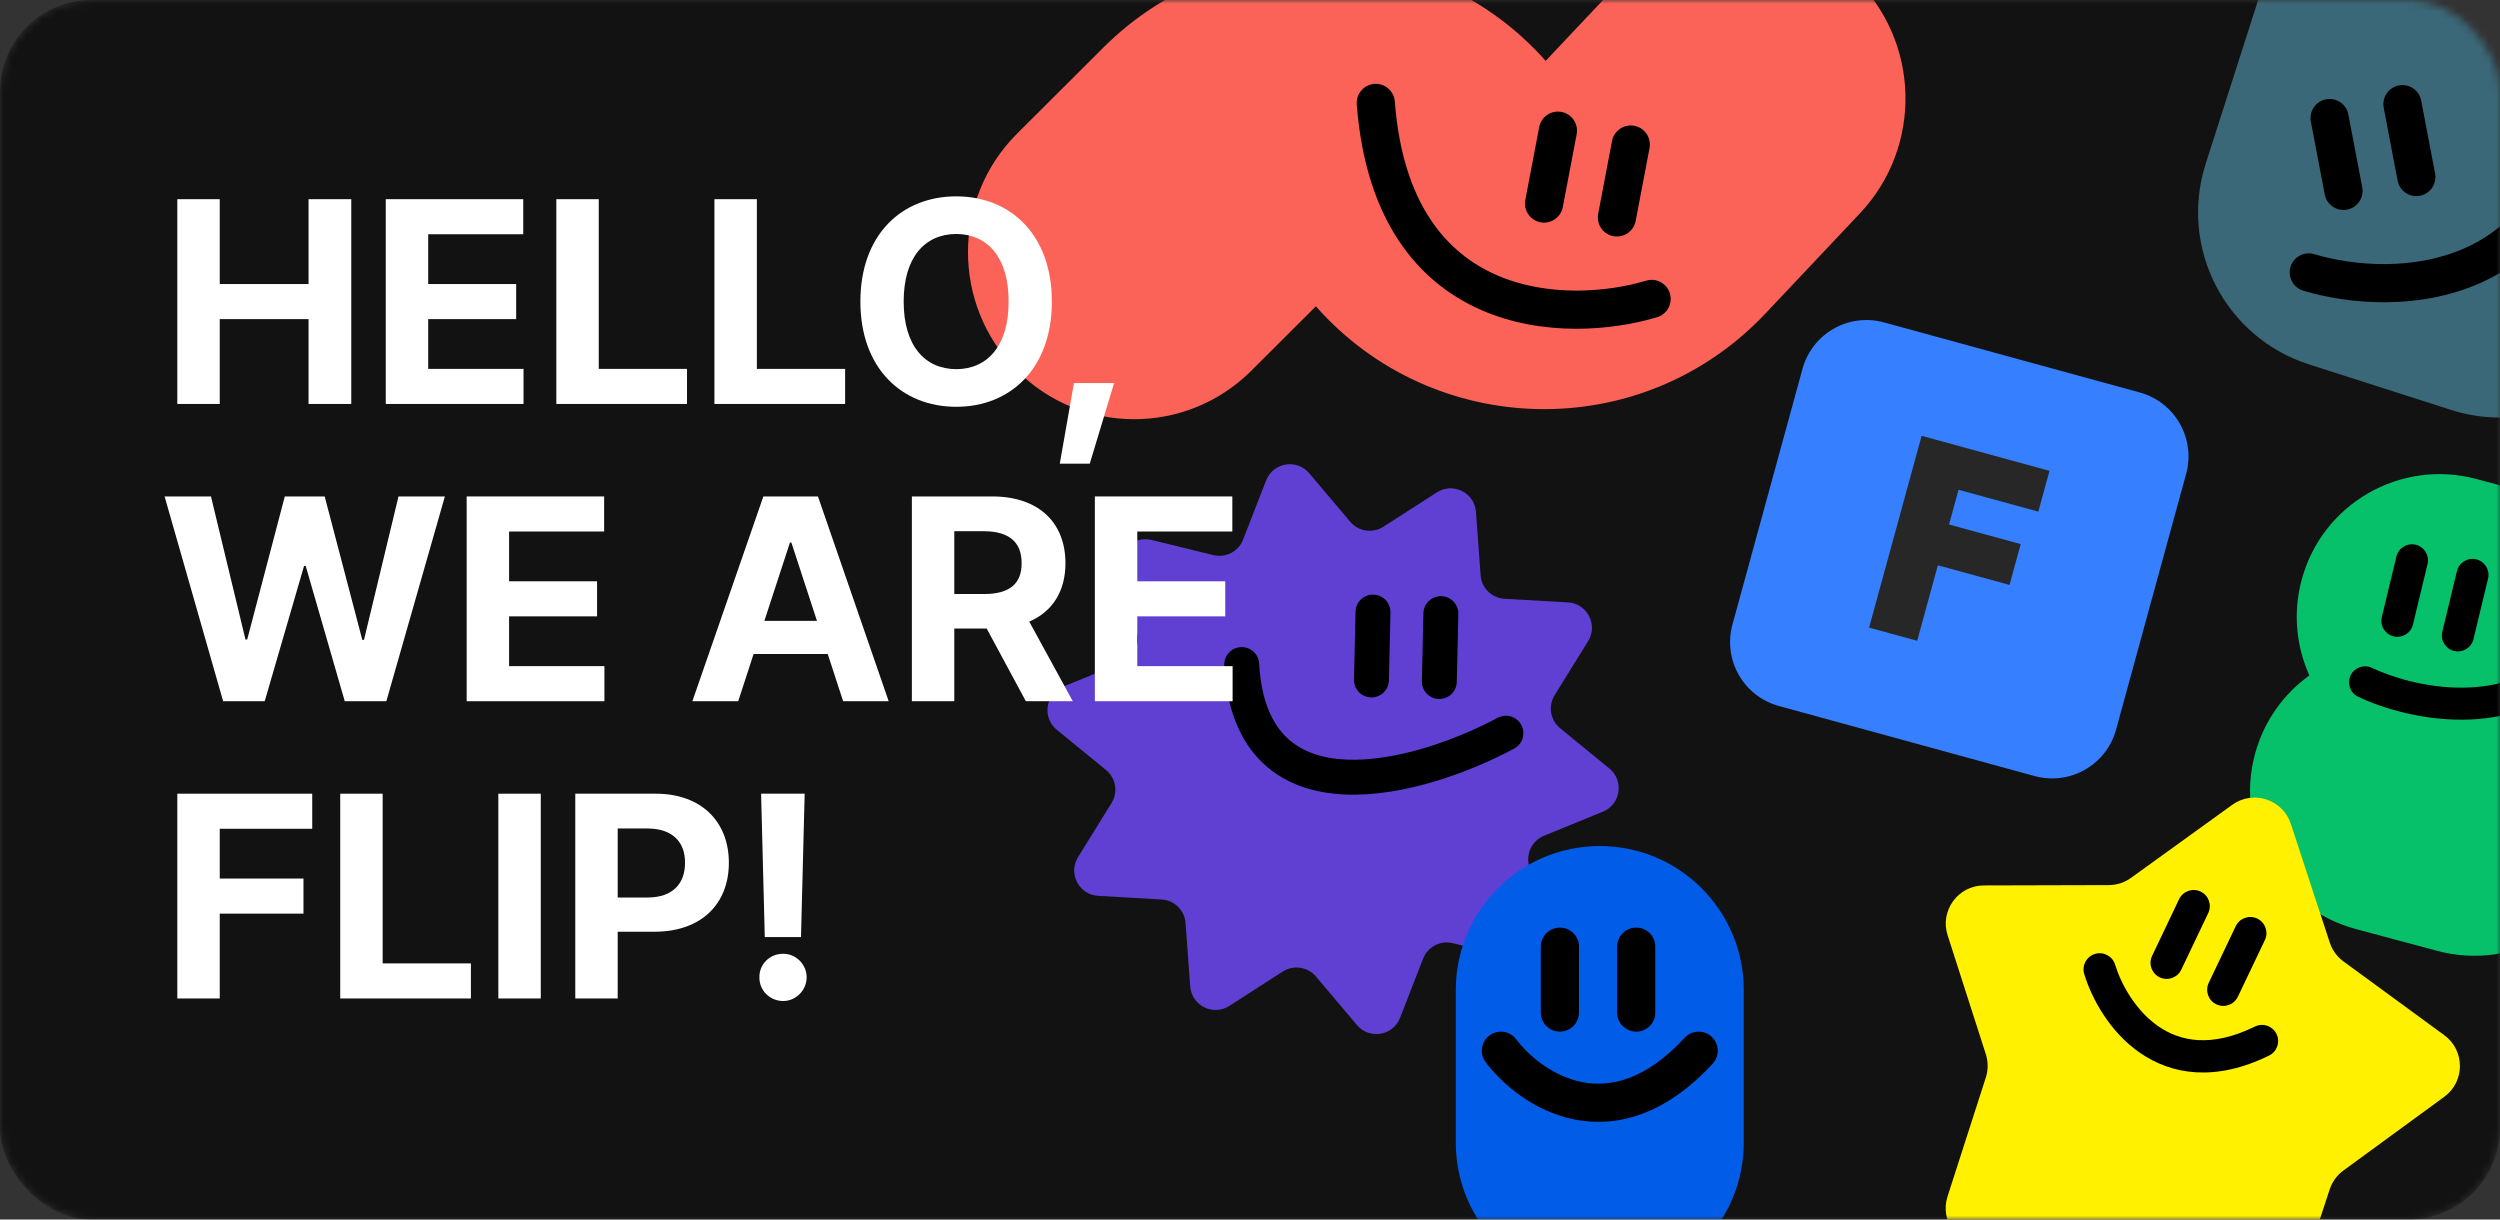 <svg width="328" height="160" viewBox="0 0 328 160" fill="none" xmlns="http://www.w3.org/2000/svg">
<rect x="0" y="0" width="328" height="160" fill="#333333" stroke="none"/>
<mask id="mask0_86_436" style="mask-type:alpha" maskUnits="userSpaceOnUse" x="0" y="0" width="328" height="160">
<rect width="328" height="160" rx="12" fill="#D9D9D9"/>
</mask>
<g mask="url(#mask0_86_436)">
<rect width="328" height="160" rx="12" fill="#121212"/>
<path d="M236.49 48.388C237.76 43.755 242.544 41.029 247.177 42.298L280.729 51.49C285.362 52.76 288.088 57.544 286.819 62.177L277.627 95.729C276.357 100.362 271.573 103.088 266.941 101.819L233.388 92.627C228.756 91.357 226.029 86.573 227.298 81.94L236.49 48.388Z" fill="#3680FF"/>
<path d="M245.223 82.343L251.535 84.072L254.249 74.166L263.65 76.742L265.117 71.389L255.716 68.813L256.963 64.26L267.427 67.127L268.894 61.775L252.118 57.178L245.223 82.343Z" fill="#272727"/>
<path d="M166.116 63.028C167.033 60.672 170.136 60.155 171.768 62.085L177.153 68.456C178.233 69.733 180.093 70.012 181.501 69.108L188.519 64.598C190.645 63.232 193.459 64.637 193.645 67.157L194.258 75.477C194.38 77.145 195.721 78.464 197.391 78.56L205.72 79.037C208.243 79.181 209.694 81.972 208.362 84.12L203.968 91.211C203.087 92.633 203.396 94.488 204.691 95.547L211.149 100.828C213.105 102.428 212.639 105.539 210.299 106.494L202.576 109.648C201.027 110.28 200.187 111.963 200.612 113.581L202.732 121.649C203.375 124.094 201.169 126.336 198.714 125.733L190.612 123.745C188.988 123.347 187.319 124.214 186.712 125.773L183.685 133.546C182.768 135.902 179.665 136.419 178.033 134.489L172.648 128.118C171.568 126.841 169.708 126.562 168.3 127.466L161.282 131.976C159.156 133.342 156.342 131.937 156.156 129.416L155.543 121.097C155.421 119.429 154.08 118.11 152.41 118.014L144.081 117.537C141.558 117.393 140.107 114.602 141.439 112.454L145.833 105.363C146.714 103.941 146.405 102.086 145.11 101.027L138.652 95.746C136.696 94.146 137.162 91.035 139.502 90.08L147.225 86.926C148.774 86.294 149.614 84.611 149.189 82.993L147.069 74.925C146.426 72.48 148.632 70.238 151.087 70.841L159.189 72.829C160.813 73.227 162.482 72.36 163.089 70.801L166.116 63.028Z" fill="#6040D2"/>
<path fill-rule="evenodd" clip-rule="evenodd" d="M180.192 78.015C181.457 78.044 182.459 79.093 182.43 80.358L182.225 89.263C182.196 90.528 181.147 91.531 179.882 91.501C178.616 91.472 177.614 90.423 177.643 89.158L177.848 80.253C177.877 78.988 178.926 77.986 180.192 78.015Z" fill="black"/>
<path fill-rule="evenodd" clip-rule="evenodd" d="M189.096 78.219C190.361 78.249 191.364 79.298 191.334 80.563L191.13 89.468C191.101 90.733 190.051 91.735 188.786 91.706C187.521 91.677 186.519 90.628 186.548 89.362L186.752 80.458C186.782 79.192 187.831 78.19 189.096 78.219Z" fill="black"/>
<path fill-rule="evenodd" clip-rule="evenodd" d="M162.783 84.904C164.047 84.832 165.129 85.799 165.2 87.063C165.48 92.016 166.956 95.006 168.859 96.806C170.777 98.622 173.438 99.52 176.652 99.661C183.183 99.948 191.112 97.06 196.49 94.176C197.605 93.578 198.994 93.997 199.593 95.113C200.191 96.228 199.771 97.617 198.656 98.215C192.983 101.257 184.186 104.58 176.451 104.24C172.532 104.068 168.675 102.943 165.709 100.135C162.725 97.313 160.949 93.08 160.624 87.321C160.553 86.057 161.52 84.975 162.783 84.904Z" fill="black"/>
<path d="M191 129.89C191 119.457 199.457 111 209.89 111V111C220.323 111 228.78 119.457 228.78 129.89V149.918C228.78 160.35 220.323 168.808 209.89 168.808V168.808C199.457 168.808 191 160.35 191 149.918V129.89Z" fill="#015CE8"/>
<path fill-rule="evenodd" clip-rule="evenodd" d="M204.655 121.697C206.038 121.697 207.159 122.818 207.159 124.2V132.849C207.159 134.231 206.038 135.352 204.655 135.352C203.273 135.352 202.152 134.231 202.152 132.849V124.2C202.152 122.818 203.273 121.697 204.655 121.697Z" fill="black"/>
<path fill-rule="evenodd" clip-rule="evenodd" d="M214.669 121.697C216.052 121.697 217.173 122.818 217.173 124.2V132.849C217.173 134.231 216.052 135.352 214.669 135.352C213.287 135.352 212.166 134.231 212.166 132.849V124.2C212.166 122.818 213.287 121.697 214.669 121.697Z" fill="black"/>
<path fill-rule="evenodd" clip-rule="evenodd" d="M195.407 135.859C196.509 135.025 198.079 135.242 198.914 136.345C200.612 138.589 203.761 141.219 207.562 141.969C211.145 142.675 215.812 141.811 221.022 136.159C221.959 135.142 223.543 135.078 224.559 136.015C225.576 136.952 225.641 138.536 224.703 139.552C218.515 146.266 212.159 147.978 206.593 146.881C201.246 145.827 197.122 142.274 194.921 139.366C194.087 138.264 194.304 136.694 195.407 135.859Z" fill="black"/>
<path d="M348.842 88.64C351.518 78.654 345.592 68.389 335.605 65.713L324.903 62.845C314.917 60.169 304.652 66.096 301.976 76.082C300.813 80.423 301.275 84.815 302.989 88.615C299.605 91.049 297.008 94.622 295.845 98.962C293.169 108.949 299.096 119.214 309.082 121.89L319.784 124.757C329.771 127.433 340.036 121.507 342.712 111.52C343.875 107.18 343.413 102.787 341.699 98.987C345.083 96.554 347.68 92.981 348.842 88.64Z" fill="#06C16A"/>
<path fill-rule="evenodd" clip-rule="evenodd" d="M316.944 71.469C318.072 71.741 318.766 72.877 318.493 74.005L316.578 81.944C316.305 83.072 315.17 83.766 314.042 83.494C312.914 83.222 312.22 82.086 312.492 80.958L314.408 73.019C314.68 71.891 315.816 71.197 316.944 71.469Z" fill="black"/>
<path fill-rule="evenodd" clip-rule="evenodd" d="M324.883 73.385C326.011 73.657 326.705 74.793 326.433 75.921L324.517 83.86C324.245 84.988 323.109 85.682 321.981 85.41C320.853 85.138 320.159 84.002 320.432 82.874L322.347 74.935C322.62 73.807 323.755 73.113 324.883 73.385Z" fill="black"/>
<path fill-rule="evenodd" clip-rule="evenodd" d="M339.194 84.507C340.062 85.276 340.143 86.604 339.374 87.473C334.743 92.705 328.653 94.384 323.116 94.423C317.617 94.463 312.49 92.897 309.388 91.415C308.34 90.915 307.897 89.66 308.397 88.613C308.898 87.566 310.152 87.123 311.199 87.623C313.828 88.879 318.328 90.255 323.086 90.221C327.808 90.187 332.607 88.778 336.227 84.688C336.997 83.819 338.325 83.738 339.194 84.507Z" fill="black"/>
<path d="M355.129 17.688C358.657 6.675 352.59 -5.112 341.577 -8.64L322.938 -14.612C311.925 -18.14 300.138 -12.073 296.609 -1.06L289.388 21.481C285.86 32.493 291.927 44.281 302.94 47.809L321.579 53.78C332.592 57.309 344.38 51.241 347.908 40.229L355.129 17.688Z" fill="#3A6878"/>
<path fill-rule="evenodd" clip-rule="evenodd" d="M314.735 11.208C313.377 11.466 312.485 12.777 312.744 14.135L314.565 23.694C314.823 25.052 316.134 25.944 317.492 25.685C318.851 25.426 319.742 24.115 319.483 22.757L317.662 13.198C317.404 11.84 316.093 10.949 314.735 11.208Z" fill="black"/>
<path fill-rule="evenodd" clip-rule="evenodd" d="M305.176 13.028C303.818 13.287 302.927 14.598 303.185 15.956L305.006 25.515C305.265 26.873 306.576 27.764 307.934 27.506C309.292 27.247 310.183 25.936 309.925 24.578L308.104 15.019C307.845 13.661 306.534 12.77 305.176 13.028Z" fill="black"/>
<path fill-rule="evenodd" clip-rule="evenodd" d="M339.291 7.529C337.912 7.424 336.709 8.456 336.604 9.835C335.571 23.351 329.769 29.722 323.354 32.567C316.694 35.522 308.847 34.906 303.631 33.345C302.307 32.948 300.911 33.701 300.515 35.025C300.119 36.35 300.871 37.745 302.195 38.142C308.132 39.918 317.286 40.736 325.385 37.144C333.729 33.443 340.445 25.285 341.596 10.216C341.702 8.838 340.67 7.635 339.291 7.529Z" fill="black"/>
<path d="M292.873 105.591C295.62 103.609 299.502 104.872 300.557 108.091L305.664 123.663C305.99 124.657 306.62 125.525 307.465 126.143L320.691 135.819C323.425 137.82 323.424 141.902 320.688 143.9L307.456 153.569C306.611 154.187 305.981 155.054 305.654 156.048L300.538 171.617C299.481 174.835 295.598 176.095 292.852 174.112L279.568 164.515C278.719 163.902 277.7 163.571 276.653 163.567L260.265 163.513C256.878 163.502 254.479 160.198 255.517 156.974L260.539 141.374C260.86 140.378 260.86 139.306 260.54 138.309L255.528 122.707C254.492 119.481 256.892 116.18 260.28 116.17L276.667 116.126C277.714 116.123 278.734 115.792 279.583 115.18L292.873 105.591Z" fill="#FFF100"/>
<path fill-rule="evenodd" clip-rule="evenodd" d="M288.72 116.974C289.776 117.477 290.224 118.741 289.721 119.797L286.179 127.227C285.676 128.283 284.412 128.731 283.356 128.228C282.3 127.724 281.852 126.46 282.356 125.405L285.897 117.974C286.4 116.919 287.664 116.471 288.72 116.974Z" fill="black"/>
<path fill-rule="evenodd" clip-rule="evenodd" d="M296.15 120.516C297.206 121.019 297.654 122.283 297.151 123.339L293.609 130.769C293.106 131.825 291.842 132.273 290.786 131.77C289.73 131.266 289.282 130.002 289.786 128.947L293.327 121.516C293.831 120.461 295.094 120.013 296.15 120.516Z" fill="black"/>
<path fill-rule="evenodd" clip-rule="evenodd" d="M274.858 125.156C275.976 124.814 277.16 125.444 277.502 126.562C278.289 129.138 280.188 132.588 283.181 134.655C286.004 136.603 290.067 137.516 295.843 134.684C296.893 134.169 298.162 134.603 298.677 135.653C299.191 136.703 298.757 137.972 297.707 138.487C290.664 141.94 284.957 141.026 280.775 138.14C276.763 135.372 274.422 130.977 273.451 127.8C273.11 126.682 273.739 125.498 274.858 125.156Z" fill="black"/>
<path fill-rule="evenodd" clip-rule="evenodd" d="M243.197 -2.987C251.937 5.342 252.304 19.214 244.017 27.998L231.638 41.12C215.311 58.425 187.994 57.594 172.644 40.186L164.172 48.638C155.623 57.166 141.815 57.114 133.33 48.523C124.845 39.931 124.897 26.054 133.445 17.526L144.729 6.27C161.191 -10.152 187.736 -8.981 202.793 7.985L212.366 -2.163C220.653 -10.947 234.456 -11.316 243.197 -2.987Z" fill="#FB6358"/>
<path fill-rule="evenodd" clip-rule="evenodd" d="M204.869 14.685C206.227 14.944 207.119 16.255 206.86 17.613L205.039 27.172C204.78 28.53 203.47 29.422 202.111 29.163C200.753 28.904 199.862 27.593 200.121 26.235L201.941 16.676C202.2 15.318 203.511 14.427 204.869 14.685Z" fill="black"/>
<path fill-rule="evenodd" clip-rule="evenodd" d="M214.428 16.506C215.786 16.765 216.677 18.076 216.419 19.434L214.598 28.993C214.339 30.351 213.028 31.242 211.67 30.984C210.312 30.725 209.421 29.414 209.679 28.056L211.5 18.497C211.759 17.139 213.07 16.248 214.428 16.506Z" fill="black"/>
<path fill-rule="evenodd" clip-rule="evenodd" d="M180.313 11.007C181.691 10.902 182.894 11.934 183 13.313C184.033 26.829 189.835 33.2 196.249 36.045C202.91 39 210.757 38.384 215.973 36.823C217.297 36.426 218.692 37.179 219.089 38.503C219.485 39.828 218.733 41.223 217.408 41.62C211.472 43.397 202.318 44.215 194.219 40.622C185.875 36.921 179.159 28.763 178.007 13.694C177.902 12.316 178.934 11.113 180.313 11.007Z" fill="black"/>
<path d="M23.264 53H28.83V41.867H40.482V53H46.086V26.133H40.482V37.266H28.83V26.133H23.264V53Z" fill="white"/>
<path d="M50.613 53H68.686V48.398H56.18V41.867H67.721V37.266H56.18V30.734H68.648V26.133H50.613V53Z" fill="white"/>
<path d="M72.99 53H90.135V48.398H78.557V26.133H72.99V53Z" fill="white"/>
<path d="M93.734 53H110.879V48.398H99.301V26.133H93.734V53Z" fill="white"/>
<path d="M138.006 39.566C138.006 30.79 132.569 25.762 125.463 25.762C118.301 25.762 112.883 30.79 112.883 39.566C112.883 48.306 118.301 53.371 125.463 53.371C132.569 53.371 138.006 48.343 138.006 39.566ZM118.561 39.566C118.561 33.815 121.288 30.716 125.463 30.697C129.601 30.716 132.347 33.815 132.328 39.566C132.347 45.3 129.601 48.417 125.463 48.435C121.288 48.417 118.561 45.3 118.561 39.566Z" fill="white"/>
<path d="M146.17 50.254H140.9L139.045 60.83H142.979L146.17 50.254Z" fill="white"/>
<path d="M29.275 92H34.73L39.889 74.262H40.111L45.232 92H50.688L58.369 65.133H52.283L47.756 83.947H47.533L42.598 65.133H37.365L32.43 83.91H32.207L27.68 65.133H21.594L29.275 92Z" fill="white"/>
<path d="M61.227 92H79.299V87.398H66.793V80.867H78.334V76.266H66.793V69.734H79.262V65.133H61.227V92Z" fill="white"/>
<path d="M96.852 92L98.874 85.803H108.597L110.619 92H116.594L107.316 65.133H100.154L90.84 92H96.852ZM100.284 81.461L103.643 71.182H103.828L107.187 81.461H100.284Z" fill="white"/>
<path d="M119.637 92H125.203V82.463H129.452L134.592 92H140.752L135.037 81.554C138.099 80.236 139.787 77.564 139.787 73.891C139.787 68.565 136.28 65.133 130.176 65.133H119.637V92ZM125.203 77.936V69.697H129.137C132.439 69.716 134.054 71.182 134.035 73.891C134.054 76.581 132.439 77.936 129.137 77.936H125.203Z" fill="white"/>
<path d="M143.646 92H161.719V87.398H149.213V80.867H160.754V76.266H149.213V69.734H161.682V65.133H143.646V92Z" fill="white"/>
<path d="M23.264 131H28.83V119.867H39.815V115.266H28.83V108.734H40.965V104.133H23.264V131Z" fill="white"/>
<path d="M44.639 131H61.783V126.398H50.205V104.133H44.639V131Z" fill="white"/>
<path d="M70.949 104.133H65.383V131H70.949V104.133Z" fill="white"/>
<path d="M75.477 131H81.043V122.242H85.867C92.064 122.242 95.627 118.55 95.627 113.188C95.627 107.899 92.12 104.133 86.016 104.133H75.477V131ZM81.043 117.752V108.697H84.977C88.279 108.716 89.894 110.516 89.875 113.188C89.894 115.896 88.279 117.752 84.977 117.752H81.043Z" fill="white"/>
<path d="M105.572 104.133H99.857L100.34 122.947H105.09L105.572 104.133ZM99.635 128.217C99.598 129.942 101.008 131.334 102.752 131.334C104.403 131.334 105.832 129.942 105.832 128.217C105.832 126.51 104.403 125.118 102.752 125.137C101.008 125.118 99.598 126.51 99.635 128.217Z" fill="white"/>
</g>
</svg>
